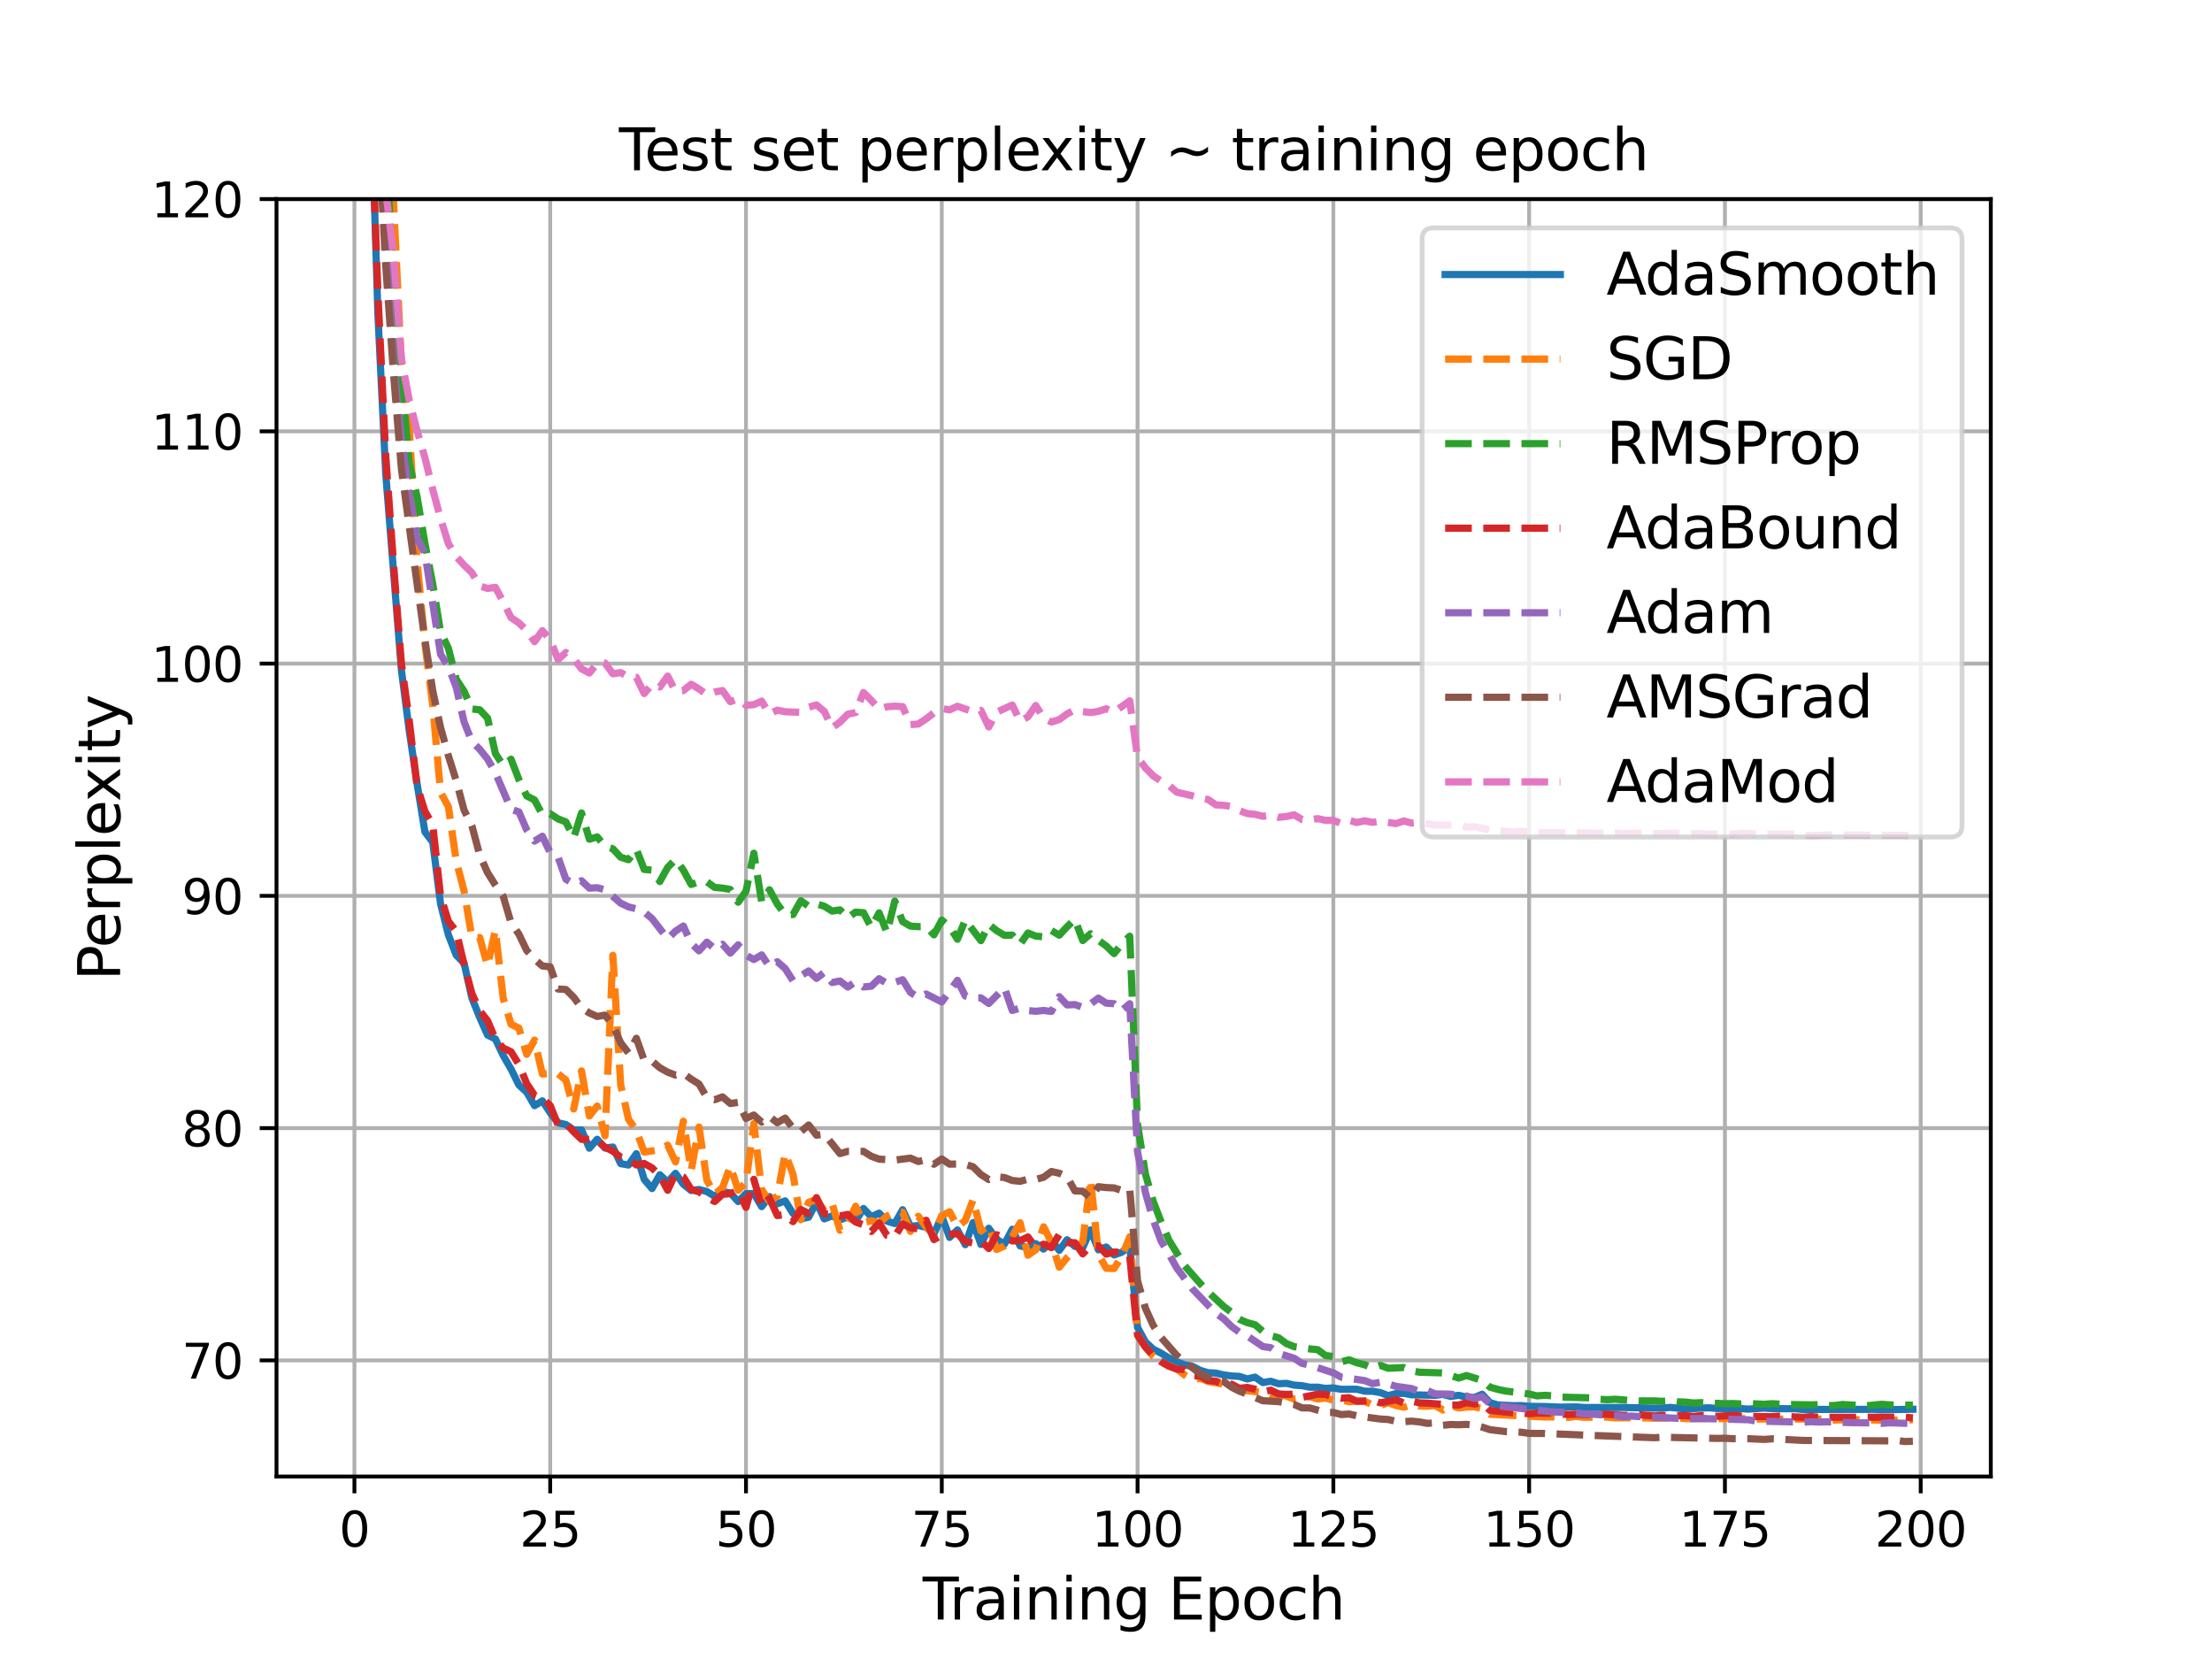 <?xml version="1.0" encoding="utf-8" standalone="no"?>
<!DOCTYPE svg PUBLIC "-//W3C//DTD SVG 1.1//EN"
  "http://www.w3.org/Graphics/SVG/1.1/DTD/svg11.dtd">
<svg xmlns:xlink="http://www.w3.org/1999/xlink" width="460.8pt" height="345.6pt" viewBox="0 0 460.8 345.6" xmlns="http://www.w3.org/2000/svg" version="1.1">
 <defs>
  <style type="text/css">*{stroke-linejoin: round; stroke-linecap: butt}</style>
 </defs>
 <g id="figure_1">
  <g id="patch_1">
   <path d="M 0 345.6 
L 460.8 345.6 
L 460.8 0 
L 0 0 
z
" style="fill: #ffffff"/>
  </g>
  <g id="axes_1">
   <g id="patch_2">
    <path d="M 57.6 307.584 
L 414.72 307.584 
L 414.72 41.472 
L 57.6 41.472 
z
" style="fill: #ffffff"/>
   </g>
   <g id="matplotlib.axis_1">
    <g id="xtick_1">
     <g id="line2d_1">
      <path d="M 73.833 307.584 
L 73.833 41.472 
" clip-path="url(#p1b10d4dafa)" style="fill: none; stroke: #b0b0b0; stroke-width: 0.8; stroke-linecap: square"/>
     </g>
     <g id="line2d_2">
      <defs>
       <path id="mf69c489e44" d="M 0 0 
L 0 3.5 
" style="stroke: #000000; stroke-width: 0.8"/>
      </defs>
      <g>
       <use xlink:href="#mf69c489e44" x="73.833" y="307.584" style="stroke: #000000; stroke-width: 0.8"/>
      </g>
     </g>
     <g id="text_1">
      <!-- 0 -->
      <g transform="translate(70.651 322.182)scale(0.1 -0.1)">
       <defs>
        <path id="DejaVuSans-30" d="M 2034 4250 
Q 1547 4250 1301 3770 
Q 1056 3291 1056 2328 
Q 1056 1369 1301 889 
Q 1547 409 2034 409 
Q 2525 409 2770 889 
Q 3016 1369 3016 2328 
Q 3016 3291 2770 3770 
Q 2525 4250 2034 4250 
z
M 2034 4750 
Q 2819 4750 3233 4129 
Q 3647 3509 3647 2328 
Q 3647 1150 3233 529 
Q 2819 -91 2034 -91 
Q 1250 -91 836 529 
Q 422 1150 422 2328 
Q 422 3509 836 4129 
Q 1250 4750 2034 4750 
z
" transform="scale(0.016)"/>
       </defs>
       <use xlink:href="#DejaVuSans-30"/>
      </g>
     </g>
    </g>
    <g id="xtick_2">
     <g id="line2d_3">
      <path d="M 114.618 307.584 
L 114.618 41.472 
" clip-path="url(#p1b10d4dafa)" style="fill: none; stroke: #b0b0b0; stroke-width: 0.8; stroke-linecap: square"/>
     </g>
     <g id="line2d_4">
      <g>
       <use xlink:href="#mf69c489e44" x="114.618" y="307.584" style="stroke: #000000; stroke-width: 0.8"/>
      </g>
     </g>
     <g id="text_2">
      <!-- 25 -->
      <g transform="translate(108.256 322.182)scale(0.1 -0.1)">
       <defs>
        <path id="DejaVuSans-32" d="M 1228 531 
L 3431 531 
L 3431 0 
L 469 0 
L 469 531 
Q 828 903 1448 1529 
Q 2069 2156 2228 2338 
Q 2531 2678 2651 2914 
Q 2772 3150 2772 3378 
Q 2772 3750 2511 3984 
Q 2250 4219 1831 4219 
Q 1534 4219 1204 4116 
Q 875 4013 500 3803 
L 500 4441 
Q 881 4594 1212 4672 
Q 1544 4750 1819 4750 
Q 2544 4750 2975 4387 
Q 3406 4025 3406 3419 
Q 3406 3131 3298 2873 
Q 3191 2616 2906 2266 
Q 2828 2175 2409 1742 
Q 1991 1309 1228 531 
z
" transform="scale(0.016)"/>
        <path id="DejaVuSans-35" d="M 691 4666 
L 3169 4666 
L 3169 4134 
L 1269 4134 
L 1269 2991 
Q 1406 3038 1543 3061 
Q 1681 3084 1819 3084 
Q 2600 3084 3056 2656 
Q 3513 2228 3513 1497 
Q 3513 744 3044 326 
Q 2575 -91 1722 -91 
Q 1428 -91 1123 -41 
Q 819 9 494 109 
L 494 744 
Q 775 591 1075 516 
Q 1375 441 1709 441 
Q 2250 441 2565 725 
Q 2881 1009 2881 1497 
Q 2881 1984 2565 2268 
Q 2250 2553 1709 2553 
Q 1456 2553 1204 2497 
Q 953 2441 691 2322 
L 691 4666 
z
" transform="scale(0.016)"/>
       </defs>
       <use xlink:href="#DejaVuSans-32"/>
       <use xlink:href="#DejaVuSans-35" x="63.623"/>
      </g>
     </g>
    </g>
    <g id="xtick_3">
     <g id="line2d_5">
      <path d="M 155.404 307.584 
L 155.404 41.472 
" clip-path="url(#p1b10d4dafa)" style="fill: none; stroke: #b0b0b0; stroke-width: 0.8; stroke-linecap: square"/>
     </g>
     <g id="line2d_6">
      <g>
       <use xlink:href="#mf69c489e44" x="155.404" y="307.584" style="stroke: #000000; stroke-width: 0.8"/>
      </g>
     </g>
     <g id="text_3">
      <!-- 50 -->
      <g transform="translate(149.042 322.182)scale(0.1 -0.1)">
       <use xlink:href="#DejaVuSans-35"/>
       <use xlink:href="#DejaVuSans-30" x="63.623"/>
      </g>
     </g>
    </g>
    <g id="xtick_4">
     <g id="line2d_7">
      <path d="M 196.19 307.584 
L 196.19 41.472 
" clip-path="url(#p1b10d4dafa)" style="fill: none; stroke: #b0b0b0; stroke-width: 0.8; stroke-linecap: square"/>
     </g>
     <g id="line2d_8">
      <g>
       <use xlink:href="#mf69c489e44" x="196.19" y="307.584" style="stroke: #000000; stroke-width: 0.8"/>
      </g>
     </g>
     <g id="text_4">
      <!-- 75 -->
      <g transform="translate(189.827 322.182)scale(0.1 -0.1)">
       <defs>
        <path id="DejaVuSans-37" d="M 525 4666 
L 3525 4666 
L 3525 4397 
L 1831 0 
L 1172 0 
L 2766 4134 
L 525 4134 
L 525 4666 
z
" transform="scale(0.016)"/>
       </defs>
       <use xlink:href="#DejaVuSans-37"/>
       <use xlink:href="#DejaVuSans-35" x="63.623"/>
      </g>
     </g>
    </g>
    <g id="xtick_5">
     <g id="line2d_9">
      <path d="M 236.976 307.584 
L 236.976 41.472 
" clip-path="url(#p1b10d4dafa)" style="fill: none; stroke: #b0b0b0; stroke-width: 0.8; stroke-linecap: square"/>
     </g>
     <g id="line2d_10">
      <g>
       <use xlink:href="#mf69c489e44" x="236.976" y="307.584" style="stroke: #000000; stroke-width: 0.8"/>
      </g>
     </g>
     <g id="text_5">
      <!-- 100 -->
      <g transform="translate(227.432 322.182)scale(0.1 -0.1)">
       <defs>
        <path id="DejaVuSans-31" d="M 794 531 
L 1825 531 
L 1825 4091 
L 703 3866 
L 703 4441 
L 1819 4666 
L 2450 4666 
L 2450 531 
L 3481 531 
L 3481 0 
L 794 0 
L 794 531 
z
" transform="scale(0.016)"/>
       </defs>
       <use xlink:href="#DejaVuSans-31"/>
       <use xlink:href="#DejaVuSans-30" x="63.623"/>
       <use xlink:href="#DejaVuSans-30" x="127.246"/>
      </g>
     </g>
    </g>
    <g id="xtick_6">
     <g id="line2d_11">
      <path d="M 277.761 307.584 
L 277.761 41.472 
" clip-path="url(#p1b10d4dafa)" style="fill: none; stroke: #b0b0b0; stroke-width: 0.8; stroke-linecap: square"/>
     </g>
     <g id="line2d_12">
      <g>
       <use xlink:href="#mf69c489e44" x="277.761" y="307.584" style="stroke: #000000; stroke-width: 0.8"/>
      </g>
     </g>
     <g id="text_6">
      <!-- 125 -->
      <g transform="translate(268.218 322.182)scale(0.1 -0.1)">
       <use xlink:href="#DejaVuSans-31"/>
       <use xlink:href="#DejaVuSans-32" x="63.623"/>
       <use xlink:href="#DejaVuSans-35" x="127.246"/>
      </g>
     </g>
    </g>
    <g id="xtick_7">
     <g id="line2d_13">
      <path d="M 318.547 307.584 
L 318.547 41.472 
" clip-path="url(#p1b10d4dafa)" style="fill: none; stroke: #b0b0b0; stroke-width: 0.8; stroke-linecap: square"/>
     </g>
     <g id="line2d_14">
      <g>
       <use xlink:href="#mf69c489e44" x="318.547" y="307.584" style="stroke: #000000; stroke-width: 0.8"/>
      </g>
     </g>
     <g id="text_7">
      <!-- 150 -->
      <g transform="translate(309.003 322.182)scale(0.1 -0.1)">
       <use xlink:href="#DejaVuSans-31"/>
       <use xlink:href="#DejaVuSans-35" x="63.623"/>
       <use xlink:href="#DejaVuSans-30" x="127.246"/>
      </g>
     </g>
    </g>
    <g id="xtick_8">
     <g id="line2d_15">
      <path d="M 359.333 307.584 
L 359.333 41.472 
" clip-path="url(#p1b10d4dafa)" style="fill: none; stroke: #b0b0b0; stroke-width: 0.8; stroke-linecap: square"/>
     </g>
     <g id="line2d_16">
      <g>
       <use xlink:href="#mf69c489e44" x="359.333" y="307.584" style="stroke: #000000; stroke-width: 0.8"/>
      </g>
     </g>
     <g id="text_8">
      <!-- 175 -->
      <g transform="translate(349.789 322.182)scale(0.1 -0.1)">
       <use xlink:href="#DejaVuSans-31"/>
       <use xlink:href="#DejaVuSans-37" x="63.623"/>
       <use xlink:href="#DejaVuSans-35" x="127.246"/>
      </g>
     </g>
    </g>
    <g id="xtick_9">
     <g id="line2d_17">
      <path d="M 400.119 307.584 
L 400.119 41.472 
" clip-path="url(#p1b10d4dafa)" style="fill: none; stroke: #b0b0b0; stroke-width: 0.8; stroke-linecap: square"/>
     </g>
     <g id="line2d_18">
      <g>
       <use xlink:href="#mf69c489e44" x="400.119" y="307.584" style="stroke: #000000; stroke-width: 0.8"/>
      </g>
     </g>
     <g id="text_9">
      <!-- 200 -->
      <g transform="translate(390.575 322.182)scale(0.1 -0.1)">
       <use xlink:href="#DejaVuSans-32"/>
       <use xlink:href="#DejaVuSans-30" x="63.623"/>
       <use xlink:href="#DejaVuSans-30" x="127.246"/>
      </g>
     </g>
    </g>
    <g id="text_10">
     <!-- Training Epoch -->
     <g transform="translate(192.209 337.38)scale(0.12 -0.12)">
      <defs>
       <path id="DejaVuSans-54" d="M -19 4666 
L 3928 4666 
L 3928 4134 
L 2272 4134 
L 2272 0 
L 1638 0 
L 1638 4134 
L -19 4134 
L -19 4666 
z
" transform="scale(0.016)"/>
       <path id="DejaVuSans-72" d="M 2631 2963 
Q 2534 3019 2420 3045 
Q 2306 3072 2169 3072 
Q 1681 3072 1420 2755 
Q 1159 2438 1159 1844 
L 1159 0 
L 581 0 
L 581 3500 
L 1159 3500 
L 1159 2956 
Q 1341 3275 1631 3429 
Q 1922 3584 2338 3584 
Q 2397 3584 2469 3576 
Q 2541 3569 2628 3553 
L 2631 2963 
z
" transform="scale(0.016)"/>
       <path id="DejaVuSans-61" d="M 2194 1759 
Q 1497 1759 1228 1600 
Q 959 1441 959 1056 
Q 959 750 1161 570 
Q 1363 391 1709 391 
Q 2188 391 2477 730 
Q 2766 1069 2766 1631 
L 2766 1759 
L 2194 1759 
z
M 3341 1997 
L 3341 0 
L 2766 0 
L 2766 531 
Q 2569 213 2275 61 
Q 1981 -91 1556 -91 
Q 1019 -91 701 211 
Q 384 513 384 1019 
Q 384 1609 779 1909 
Q 1175 2209 1959 2209 
L 2766 2209 
L 2766 2266 
Q 2766 2663 2505 2880 
Q 2244 3097 1772 3097 
Q 1472 3097 1187 3025 
Q 903 2953 641 2809 
L 641 3341 
Q 956 3463 1253 3523 
Q 1550 3584 1831 3584 
Q 2591 3584 2966 3190 
Q 3341 2797 3341 1997 
z
" transform="scale(0.016)"/>
       <path id="DejaVuSans-69" d="M 603 3500 
L 1178 3500 
L 1178 0 
L 603 0 
L 603 3500 
z
M 603 4863 
L 1178 4863 
L 1178 4134 
L 603 4134 
L 603 4863 
z
" transform="scale(0.016)"/>
       <path id="DejaVuSans-6e" d="M 3513 2113 
L 3513 0 
L 2938 0 
L 2938 2094 
Q 2938 2591 2744 2837 
Q 2550 3084 2163 3084 
Q 1697 3084 1428 2787 
Q 1159 2491 1159 1978 
L 1159 0 
L 581 0 
L 581 3500 
L 1159 3500 
L 1159 2956 
Q 1366 3272 1645 3428 
Q 1925 3584 2291 3584 
Q 2894 3584 3203 3211 
Q 3513 2838 3513 2113 
z
" transform="scale(0.016)"/>
       <path id="DejaVuSans-67" d="M 2906 1791 
Q 2906 2416 2648 2759 
Q 2391 3103 1925 3103 
Q 1463 3103 1205 2759 
Q 947 2416 947 1791 
Q 947 1169 1205 825 
Q 1463 481 1925 481 
Q 2391 481 2648 825 
Q 2906 1169 2906 1791 
z
M 3481 434 
Q 3481 -459 3084 -895 
Q 2688 -1331 1869 -1331 
Q 1566 -1331 1297 -1286 
Q 1028 -1241 775 -1147 
L 775 -588 
Q 1028 -725 1275 -790 
Q 1522 -856 1778 -856 
Q 2344 -856 2625 -561 
Q 2906 -266 2906 331 
L 2906 616 
Q 2728 306 2450 153 
Q 2172 0 1784 0 
Q 1141 0 747 490 
Q 353 981 353 1791 
Q 353 2603 747 3093 
Q 1141 3584 1784 3584 
Q 2172 3584 2450 3431 
Q 2728 3278 2906 2969 
L 2906 3500 
L 3481 3500 
L 3481 434 
z
" transform="scale(0.016)"/>
       <path id="DejaVuSans-20" transform="scale(0.016)"/>
       <path id="DejaVuSans-45" d="M 628 4666 
L 3578 4666 
L 3578 4134 
L 1259 4134 
L 1259 2753 
L 3481 2753 
L 3481 2222 
L 1259 2222 
L 1259 531 
L 3634 531 
L 3634 0 
L 628 0 
L 628 4666 
z
" transform="scale(0.016)"/>
       <path id="DejaVuSans-70" d="M 1159 525 
L 1159 -1331 
L 581 -1331 
L 581 3500 
L 1159 3500 
L 1159 2969 
Q 1341 3281 1617 3432 
Q 1894 3584 2278 3584 
Q 2916 3584 3314 3078 
Q 3713 2572 3713 1747 
Q 3713 922 3314 415 
Q 2916 -91 2278 -91 
Q 1894 -91 1617 61 
Q 1341 213 1159 525 
z
M 3116 1747 
Q 3116 2381 2855 2742 
Q 2594 3103 2138 3103 
Q 1681 3103 1420 2742 
Q 1159 2381 1159 1747 
Q 1159 1113 1420 752 
Q 1681 391 2138 391 
Q 2594 391 2855 752 
Q 3116 1113 3116 1747 
z
" transform="scale(0.016)"/>
       <path id="DejaVuSans-6f" d="M 1959 3097 
Q 1497 3097 1228 2736 
Q 959 2375 959 1747 
Q 959 1119 1226 758 
Q 1494 397 1959 397 
Q 2419 397 2687 759 
Q 2956 1122 2956 1747 
Q 2956 2369 2687 2733 
Q 2419 3097 1959 3097 
z
M 1959 3584 
Q 2709 3584 3137 3096 
Q 3566 2609 3566 1747 
Q 3566 888 3137 398 
Q 2709 -91 1959 -91 
Q 1206 -91 779 398 
Q 353 888 353 1747 
Q 353 2609 779 3096 
Q 1206 3584 1959 3584 
z
" transform="scale(0.016)"/>
       <path id="DejaVuSans-63" d="M 3122 3366 
L 3122 2828 
Q 2878 2963 2633 3030 
Q 2388 3097 2138 3097 
Q 1578 3097 1268 2742 
Q 959 2388 959 1747 
Q 959 1106 1268 751 
Q 1578 397 2138 397 
Q 2388 397 2633 464 
Q 2878 531 3122 666 
L 3122 134 
Q 2881 22 2623 -34 
Q 2366 -91 2075 -91 
Q 1284 -91 818 406 
Q 353 903 353 1747 
Q 353 2603 823 3093 
Q 1294 3584 2113 3584 
Q 2378 3584 2631 3529 
Q 2884 3475 3122 3366 
z
" transform="scale(0.016)"/>
       <path id="DejaVuSans-68" d="M 3513 2113 
L 3513 0 
L 2938 0 
L 2938 2094 
Q 2938 2591 2744 2837 
Q 2550 3084 2163 3084 
Q 1697 3084 1428 2787 
Q 1159 2491 1159 1978 
L 1159 0 
L 581 0 
L 581 4863 
L 1159 4863 
L 1159 2956 
Q 1366 3272 1645 3428 
Q 1925 3584 2291 3584 
Q 2894 3584 3203 3211 
Q 3513 2838 3513 2113 
z
" transform="scale(0.016)"/>
      </defs>
      <use xlink:href="#DejaVuSans-54"/>
      <use xlink:href="#DejaVuSans-72" x="46.334"/>
      <use xlink:href="#DejaVuSans-61" x="87.447"/>
      <use xlink:href="#DejaVuSans-69" x="148.727"/>
      <use xlink:href="#DejaVuSans-6e" x="176.51"/>
      <use xlink:href="#DejaVuSans-69" x="239.889"/>
      <use xlink:href="#DejaVuSans-6e" x="267.672"/>
      <use xlink:href="#DejaVuSans-67" x="331.051"/>
      <use xlink:href="#DejaVuSans-20" x="394.527"/>
      <use xlink:href="#DejaVuSans-45" x="426.314"/>
      <use xlink:href="#DejaVuSans-70" x="489.498"/>
      <use xlink:href="#DejaVuSans-6f" x="552.975"/>
      <use xlink:href="#DejaVuSans-63" x="614.156"/>
      <use xlink:href="#DejaVuSans-68" x="669.137"/>
     </g>
    </g>
   </g>
   <g id="matplotlib.axis_2">
    <g id="ytick_1">
     <g id="line2d_19">
      <path d="M 57.6 283.392 
L 414.72 283.392 
" clip-path="url(#p1b10d4dafa)" style="fill: none; stroke: #b0b0b0; stroke-width: 0.8; stroke-linecap: square"/>
     </g>
     <g id="line2d_20">
      <defs>
       <path id="m02babec7c8" d="M 0 0 
L -3.5 0 
" style="stroke: #000000; stroke-width: 0.8"/>
      </defs>
      <g>
       <use xlink:href="#m02babec7c8" x="57.6" y="283.392" style="stroke: #000000; stroke-width: 0.8"/>
      </g>
     </g>
     <g id="text_11">
      <!-- 70 -->
      <g transform="translate(37.875 287.191)scale(0.1 -0.1)">
       <use xlink:href="#DejaVuSans-37"/>
       <use xlink:href="#DejaVuSans-30" x="63.623"/>
      </g>
     </g>
    </g>
    <g id="ytick_2">
     <g id="line2d_21">
      <path d="M 57.6 235.008 
L 414.72 235.008 
" clip-path="url(#p1b10d4dafa)" style="fill: none; stroke: #b0b0b0; stroke-width: 0.8; stroke-linecap: square"/>
     </g>
     <g id="line2d_22">
      <g>
       <use xlink:href="#m02babec7c8" x="57.6" y="235.008" style="stroke: #000000; stroke-width: 0.8"/>
      </g>
     </g>
     <g id="text_12">
      <!-- 80 -->
      <g transform="translate(37.875 238.807)scale(0.1 -0.1)">
       <defs>
        <path id="DejaVuSans-38" d="M 2034 2216 
Q 1584 2216 1326 1975 
Q 1069 1734 1069 1313 
Q 1069 891 1326 650 
Q 1584 409 2034 409 
Q 2484 409 2743 651 
Q 3003 894 3003 1313 
Q 3003 1734 2745 1975 
Q 2488 2216 2034 2216 
z
M 1403 2484 
Q 997 2584 770 2862 
Q 544 3141 544 3541 
Q 544 4100 942 4425 
Q 1341 4750 2034 4750 
Q 2731 4750 3128 4425 
Q 3525 4100 3525 3541 
Q 3525 3141 3298 2862 
Q 3072 2584 2669 2484 
Q 3125 2378 3379 2068 
Q 3634 1759 3634 1313 
Q 3634 634 3220 271 
Q 2806 -91 2034 -91 
Q 1263 -91 848 271 
Q 434 634 434 1313 
Q 434 1759 690 2068 
Q 947 2378 1403 2484 
z
M 1172 3481 
Q 1172 3119 1398 2916 
Q 1625 2713 2034 2713 
Q 2441 2713 2670 2916 
Q 2900 3119 2900 3481 
Q 2900 3844 2670 4047 
Q 2441 4250 2034 4250 
Q 1625 4250 1398 4047 
Q 1172 3844 1172 3481 
z
" transform="scale(0.016)"/>
       </defs>
       <use xlink:href="#DejaVuSans-38"/>
       <use xlink:href="#DejaVuSans-30" x="63.623"/>
      </g>
     </g>
    </g>
    <g id="ytick_3">
     <g id="line2d_23">
      <path d="M 57.6 186.624 
L 414.72 186.624 
" clip-path="url(#p1b10d4dafa)" style="fill: none; stroke: #b0b0b0; stroke-width: 0.8; stroke-linecap: square"/>
     </g>
     <g id="line2d_24">
      <g>
       <use xlink:href="#m02babec7c8" x="57.6" y="186.624" style="stroke: #000000; stroke-width: 0.8"/>
      </g>
     </g>
     <g id="text_13">
      <!-- 90 -->
      <g transform="translate(37.875 190.423)scale(0.1 -0.1)">
       <defs>
        <path id="DejaVuSans-39" d="M 703 97 
L 703 672 
Q 941 559 1184 500 
Q 1428 441 1663 441 
Q 2288 441 2617 861 
Q 2947 1281 2994 2138 
Q 2813 1869 2534 1725 
Q 2256 1581 1919 1581 
Q 1219 1581 811 2004 
Q 403 2428 403 3163 
Q 403 3881 828 4315 
Q 1253 4750 1959 4750 
Q 2769 4750 3195 4129 
Q 3622 3509 3622 2328 
Q 3622 1225 3098 567 
Q 2575 -91 1691 -91 
Q 1453 -91 1209 -44 
Q 966 3 703 97 
z
M 1959 2075 
Q 2384 2075 2632 2365 
Q 2881 2656 2881 3163 
Q 2881 3666 2632 3958 
Q 2384 4250 1959 4250 
Q 1534 4250 1286 3958 
Q 1038 3666 1038 3163 
Q 1038 2656 1286 2365 
Q 1534 2075 1959 2075 
z
" transform="scale(0.016)"/>
       </defs>
       <use xlink:href="#DejaVuSans-39"/>
       <use xlink:href="#DejaVuSans-30" x="63.623"/>
      </g>
     </g>
    </g>
    <g id="ytick_4">
     <g id="line2d_25">
      <path d="M 57.6 138.24 
L 414.72 138.24 
" clip-path="url(#p1b10d4dafa)" style="fill: none; stroke: #b0b0b0; stroke-width: 0.8; stroke-linecap: square"/>
     </g>
     <g id="line2d_26">
      <g>
       <use xlink:href="#m02babec7c8" x="57.6" y="138.24" style="stroke: #000000; stroke-width: 0.8"/>
      </g>
     </g>
     <g id="text_14">
      <!-- 100 -->
      <g transform="translate(31.512 142.039)scale(0.1 -0.1)">
       <use xlink:href="#DejaVuSans-31"/>
       <use xlink:href="#DejaVuSans-30" x="63.623"/>
       <use xlink:href="#DejaVuSans-30" x="127.246"/>
      </g>
     </g>
    </g>
    <g id="ytick_5">
     <g id="line2d_27">
      <path d="M 57.6 89.856 
L 414.72 89.856 
" clip-path="url(#p1b10d4dafa)" style="fill: none; stroke: #b0b0b0; stroke-width: 0.8; stroke-linecap: square"/>
     </g>
     <g id="line2d_28">
      <g>
       <use xlink:href="#m02babec7c8" x="57.6" y="89.856" style="stroke: #000000; stroke-width: 0.8"/>
      </g>
     </g>
     <g id="text_15">
      <!-- 110 -->
      <g transform="translate(31.512 93.655)scale(0.1 -0.1)">
       <use xlink:href="#DejaVuSans-31"/>
       <use xlink:href="#DejaVuSans-31" x="63.623"/>
       <use xlink:href="#DejaVuSans-30" x="127.246"/>
      </g>
     </g>
    </g>
    <g id="ytick_6">
     <g id="line2d_29">
      <path d="M 57.6 41.472 
L 414.72 41.472 
" clip-path="url(#p1b10d4dafa)" style="fill: none; stroke: #b0b0b0; stroke-width: 0.8; stroke-linecap: square"/>
     </g>
     <g id="line2d_30">
      <g>
       <use xlink:href="#m02babec7c8" x="57.6" y="41.472" style="stroke: #000000; stroke-width: 0.8"/>
      </g>
     </g>
     <g id="text_16">
      <!-- 120 -->
      <g transform="translate(31.512 45.271)scale(0.1 -0.1)">
       <use xlink:href="#DejaVuSans-31"/>
       <use xlink:href="#DejaVuSans-32" x="63.623"/>
       <use xlink:href="#DejaVuSans-30" x="127.246"/>
      </g>
     </g>
    </g>
    <g id="text_17">
     <!-- Perplexity -->
     <g transform="translate(25.017 204.271)rotate(-90)scale(0.12 -0.12)">
      <defs>
       <path id="DejaVuSans-50" d="M 1259 4147 
L 1259 2394 
L 2053 2394 
Q 2494 2394 2734 2622 
Q 2975 2850 2975 3272 
Q 2975 3691 2734 3919 
Q 2494 4147 2053 4147 
L 1259 4147 
z
M 628 4666 
L 2053 4666 
Q 2838 4666 3239 4311 
Q 3641 3956 3641 3272 
Q 3641 2581 3239 2228 
Q 2838 1875 2053 1875 
L 1259 1875 
L 1259 0 
L 628 0 
L 628 4666 
z
" transform="scale(0.016)"/>
       <path id="DejaVuSans-65" d="M 3597 1894 
L 3597 1613 
L 953 1613 
Q 991 1019 1311 708 
Q 1631 397 2203 397 
Q 2534 397 2845 478 
Q 3156 559 3463 722 
L 3463 178 
Q 3153 47 2828 -22 
Q 2503 -91 2169 -91 
Q 1331 -91 842 396 
Q 353 884 353 1716 
Q 353 2575 817 3079 
Q 1281 3584 2069 3584 
Q 2775 3584 3186 3129 
Q 3597 2675 3597 1894 
z
M 3022 2063 
Q 3016 2534 2758 2815 
Q 2500 3097 2075 3097 
Q 1594 3097 1305 2825 
Q 1016 2553 972 2059 
L 3022 2063 
z
" transform="scale(0.016)"/>
       <path id="DejaVuSans-6c" d="M 603 4863 
L 1178 4863 
L 1178 0 
L 603 0 
L 603 4863 
z
" transform="scale(0.016)"/>
       <path id="DejaVuSans-78" d="M 3513 3500 
L 2247 1797 
L 3578 0 
L 2900 0 
L 1881 1375 
L 863 0 
L 184 0 
L 1544 1831 
L 300 3500 
L 978 3500 
L 1906 2253 
L 2834 3500 
L 3513 3500 
z
" transform="scale(0.016)"/>
       <path id="DejaVuSans-74" d="M 1172 4494 
L 1172 3500 
L 2356 3500 
L 2356 3053 
L 1172 3053 
L 1172 1153 
Q 1172 725 1289 603 
Q 1406 481 1766 481 
L 2356 481 
L 2356 0 
L 1766 0 
Q 1100 0 847 248 
Q 594 497 594 1153 
L 594 3053 
L 172 3053 
L 172 3500 
L 594 3500 
L 594 4494 
L 1172 4494 
z
" transform="scale(0.016)"/>
       <path id="DejaVuSans-79" d="M 2059 -325 
Q 1816 -950 1584 -1140 
Q 1353 -1331 966 -1331 
L 506 -1331 
L 506 -850 
L 844 -850 
Q 1081 -850 1212 -737 
Q 1344 -625 1503 -206 
L 1606 56 
L 191 3500 
L 800 3500 
L 1894 763 
L 2988 3500 
L 3597 3500 
L 2059 -325 
z
" transform="scale(0.016)"/>
      </defs>
      <use xlink:href="#DejaVuSans-50"/>
      <use xlink:href="#DejaVuSans-65" x="56.678"/>
      <use xlink:href="#DejaVuSans-72" x="118.201"/>
      <use xlink:href="#DejaVuSans-70" x="159.314"/>
      <use xlink:href="#DejaVuSans-6c" x="222.791"/>
      <use xlink:href="#DejaVuSans-65" x="250.574"/>
      <use xlink:href="#DejaVuSans-78" x="310.348"/>
      <use xlink:href="#DejaVuSans-69" x="369.527"/>
      <use xlink:href="#DejaVuSans-74" x="397.311"/>
      <use xlink:href="#DejaVuSans-79" x="436.52"/>
     </g>
    </g>
   </g>
   <g id="line2d_31">
    <path d="M 76.835 -1 
L 77.096 12.91 
L 78.727 65.523 
L 80.358 98.725 
L 83.621 139.583 
L 85.253 152.25 
L 86.884 163.237 
L 88.516 173.287 
L 90.147 175.456 
L 91.778 188.3 
L 93.41 194.761 
L 95.041 198.974 
L 96.673 200.644 
L 98.304 207.891 
L 99.936 211.965 
L 101.567 215.616 
L 103.198 216.437 
L 104.83 219.894 
L 106.461 222.702 
L 108.093 226.022 
L 109.724 227.524 
L 111.356 230.329 
L 112.987 229.33 
L 114.618 231.805 
L 116.25 233.899 
L 117.881 234.254 
L 119.513 235.4 
L 121.144 235.396 
L 122.776 239.193 
L 124.407 237.331 
L 126.038 239.159 
L 127.67 238.948 
L 129.301 242.41 
L 130.933 242.694 
L 132.564 240.336 
L 134.196 245.689 
L 135.827 247.596 
L 137.458 244.722 
L 139.09 246.254 
L 140.721 244.422 
L 142.353 246.699 
L 143.984 248.001 
L 145.616 247.785 
L 147.247 248.216 
L 148.879 249.212 
L 150.51 248.227 
L 152.141 248.52 
L 153.773 250.305 
L 155.404 248.667 
L 157.036 248.63 
L 158.667 251.359 
L 160.299 249.265 
L 161.93 250.771 
L 163.561 250.169 
L 165.193 252.781 
L 166.824 253.908 
L 168.456 253.562 
L 170.087 250.432 
L 171.719 253.913 
L 173.35 253.282 
L 174.981 254.102 
L 176.613 253.548 
L 178.244 254.387 
L 179.876 251.751 
L 181.507 253.471 
L 183.139 252.717 
L 184.77 254.385 
L 186.401 254.885 
L 188.033 252.008 
L 189.664 255.459 
L 191.296 255.305 
L 192.927 255.672 
L 194.559 257.02 
L 196.19 253.354 
L 197.821 257.775 
L 199.453 256.216 
L 201.084 259.291 
L 202.716 254.677 
L 204.347 259.245 
L 205.979 255.865 
L 207.61 258.173 
L 209.241 259.166 
L 210.873 256.078 
L 212.504 259.547 
L 214.136 259.871 
L 215.767 259.077 
L 217.399 260.205 
L 219.03 258.389 
L 220.661 260.477 
L 222.293 258.266 
L 223.924 259.647 
L 225.556 259.897 
L 227.187 256.211 
L 228.819 260.363 
L 230.45 259.775 
L 232.081 261.426 
L 233.713 260.84 
L 235.344 259.613 
L 236.976 276.539 
L 238.607 279.543 
L 240.239 281.064 
L 241.87 281.889 
L 243.501 282.89 
L 245.133 283.716 
L 246.764 284.316 
L 248.396 284.635 
L 250.027 285.469 
L 251.659 285.958 
L 253.29 286.043 
L 254.921 286.429 
L 256.553 286.639 
L 258.184 286.729 
L 259.816 287.258 
L 261.447 286.88 
L 263.079 288.008 
L 264.71 287.743 
L 266.341 288.258 
L 267.973 288.174 
L 269.604 288.544 
L 271.236 288.661 
L 272.867 288.982 
L 274.499 288.97 
L 276.13 289.234 
L 277.761 289.132 
L 279.393 289.424 
L 282.656 289.401 
L 284.287 289.811 
L 285.919 289.831 
L 287.55 290.098 
L 289.181 290.733 
L 290.813 290.303 
L 292.444 290.257 
L 294.076 290.564 
L 298.97 290.674 
L 300.601 290.477 
L 302.233 290.904 
L 303.864 290.663 
L 305.496 291.045 
L 307.127 291.128 
L 308.759 290.45 
L 310.39 292.19 
L 312.021 292.678 
L 315.284 292.826 
L 316.916 292.813 
L 318.547 292.964 
L 321.81 293 
L 325.073 293.131 
L 328.336 293.08 
L 329.967 293.206 
L 338.124 293.197 
L 344.65 293.343 
L 346.282 293.342 
L 347.913 293.181 
L 351.176 293.528 
L 354.439 293.326 
L 356.07 293.27 
L 357.702 293.414 
L 362.596 293.426 
L 364.227 293.544 
L 367.49 293.323 
L 369.122 293.45 
L 374.016 293.463 
L 375.647 293.62 
L 390.33 293.589 
L 391.962 293.678 
L 398.487 293.579 
L 398.487 293.579 
" clip-path="url(#p1b10d4dafa)" style="fill: none; stroke: #1f77b4; stroke-width: 1.5; stroke-linecap: square"/>
   </g>
   <g id="line2d_32">
    <path d="M 80.778 -1 
L 81.99 42.108 
L 83.621 75.993 
L 85.253 89.071 
L 86.884 116.859 
L 88.516 134.071 
L 90.147 146.927 
L 91.778 165.067 
L 93.41 168.055 
L 95.041 179.356 
L 96.673 185.585 
L 98.304 195.27 
L 99.936 195.31 
L 101.567 201.162 
L 103.198 193.713 
L 104.83 207.98 
L 106.461 213.366 
L 108.093 214.164 
L 109.724 219.628 
L 111.356 216.676 
L 112.987 223.746 
L 114.618 223.601 
L 116.25 223.686 
L 117.881 225.006 
L 119.513 231.017 
L 121.144 223.087 
L 122.776 232.476 
L 124.407 230.402 
L 126.038 236.614 
L 127.67 199.008 
L 129.301 225.99 
L 130.933 233.174 
L 132.564 235.505 
L 134.196 239.997 
L 137.458 239.524 
L 139.09 238.558 
L 140.721 242.04 
L 142.353 233.562 
L 143.984 243.88 
L 145.616 234.784 
L 147.247 245.845 
L 148.879 248.757 
L 150.51 247.413 
L 152.141 242.921 
L 153.773 247.95 
L 155.404 246.296 
L 157.036 234.08 
L 158.667 247.827 
L 160.299 250.269 
L 161.93 249.185 
L 163.561 240.29 
L 165.193 244.605 
L 166.824 254.095 
L 168.456 250.445 
L 170.087 249.897 
L 171.719 252.2 
L 173.35 250.748 
L 174.981 256.283 
L 176.613 254.951 
L 178.244 251.278 
L 179.876 254.665 
L 181.507 254.307 
L 183.139 254.744 
L 184.77 253.337 
L 186.401 252.567 
L 188.033 252.541 
L 189.664 256.515 
L 191.296 253.377 
L 192.927 255.586 
L 194.559 257.224 
L 196.19 253.255 
L 197.821 252.44 
L 199.453 255.525 
L 201.084 254.25 
L 202.716 249.925 
L 204.347 256.426 
L 205.979 255.309 
L 207.61 260.294 
L 209.241 259.566 
L 210.873 257.579 
L 212.504 254.721 
L 214.136 261.488 
L 215.767 260.334 
L 217.399 255.575 
L 219.03 258.774 
L 220.661 263.978 
L 222.293 261.983 
L 225.556 258.698 
L 227.187 245.724 
L 228.819 261.314 
L 230.45 264.204 
L 232.081 264.259 
L 233.713 261.729 
L 235.344 257.655 
L 236.976 278.054 
L 238.607 280.61 
L 240.239 282.54 
L 241.87 283.744 
L 243.501 284.55 
L 245.133 285.149 
L 246.764 286.427 
L 248.396 287.475 
L 250.027 287.116 
L 251.659 287.775 
L 254.921 288.359 
L 256.553 288.914 
L 258.184 289.799 
L 259.816 289.701 
L 263.079 290.079 
L 264.71 290.626 
L 266.341 290.527 
L 267.973 290.827 
L 269.604 291.46 
L 271.236 291.267 
L 272.867 290.937 
L 274.499 291.438 
L 276.13 291.242 
L 277.761 291.678 
L 279.393 291.617 
L 281.024 291.995 
L 282.656 291.878 
L 284.287 291.913 
L 285.919 292.656 
L 287.55 292.779 
L 289.181 292.227 
L 290.813 292.772 
L 292.444 293.15 
L 294.076 292.604 
L 295.707 292.895 
L 297.339 292.937 
L 298.97 292.801 
L 300.601 293.738 
L 302.233 292.857 
L 303.864 293.305 
L 305.496 293.11 
L 307.127 293.073 
L 308.759 293.41 
L 310.39 294.622 
L 321.81 295.186 
L 323.441 295.171 
L 325.073 295.299 
L 326.704 295.275 
L 328.336 295.075 
L 329.967 295.248 
L 334.862 295.219 
L 336.493 295.366 
L 339.756 295.342 
L 341.387 295.417 
L 343.019 295.368 
L 344.65 295.446 
L 349.544 295.401 
L 351.176 295.525 
L 357.702 295.52 
L 359.333 295.526 
L 360.964 295.379 
L 364.227 295.602 
L 380.542 295.62 
L 382.173 295.821 
L 385.436 295.729 
L 391.962 295.834 
L 393.593 295.724 
L 395.224 295.873 
L 396.856 295.867 
L 398.487 295.74 
L 398.487 295.74 
" clip-path="url(#p1b10d4dafa)" style="fill: none; stroke-dasharray: 5.55,2.4; stroke-dashoffset: 0; stroke: #ff7f0e; stroke-width: 1.5"/>
   </g>
   <g id="line2d_33">
    <path d="M 79.049 -1 
L 80.358 28.332 
L 81.99 60.924 
L 85.253 96.526 
L 86.884 103.445 
L 88.516 113.19 
L 90.147 121.636 
L 91.778 131.642 
L 93.41 135.031 
L 95.041 141.497 
L 96.673 144.005 
L 98.304 147.697 
L 99.936 147.86 
L 101.567 149.594 
L 103.198 156.959 
L 104.83 159.488 
L 106.461 158.16 
L 108.093 162.378 
L 109.724 165.803 
L 111.356 166.648 
L 112.987 169.713 
L 114.618 169.527 
L 116.25 170.587 
L 117.881 171.219 
L 119.513 174.501 
L 121.144 169.353 
L 122.776 174.823 
L 124.407 174.338 
L 126.038 176.289 
L 127.67 176.818 
L 129.301 178.575 
L 130.933 179.092 
L 132.564 176.897 
L 134.196 181.118 
L 135.827 181.26 
L 137.458 183.639 
L 139.09 180.702 
L 140.721 179.032 
L 142.353 181.267 
L 143.984 184.248 
L 145.616 183.694 
L 147.247 183.686 
L 148.879 184.869 
L 150.51 185.003 
L 152.141 185.289 
L 153.773 187.946 
L 155.404 185.68 
L 157.036 177.738 
L 158.667 187.835 
L 160.299 185.35 
L 161.93 188.335 
L 163.561 190.526 
L 165.193 190.516 
L 166.824 187.636 
L 168.456 188.785 
L 170.087 188.294 
L 171.719 188.786 
L 173.35 189.798 
L 174.981 189.54 
L 176.613 191.171 
L 178.244 190.012 
L 179.876 190.125 
L 181.507 193.173 
L 183.139 190.172 
L 184.77 194.257 
L 186.401 187.71 
L 188.033 191.984 
L 189.664 192.929 
L 191.296 193.032 
L 192.927 193.005 
L 194.559 194.75 
L 196.19 191.682 
L 197.821 193.038 
L 199.453 195.667 
L 201.084 191.654 
L 204.347 195.954 
L 205.979 192.569 
L 207.61 193.862 
L 209.241 194.844 
L 210.873 194.798 
L 212.504 196.693 
L 214.136 194.361 
L 215.767 195.011 
L 217.399 195.151 
L 219.03 193.847 
L 220.661 194.814 
L 222.293 193.058 
L 223.924 191.497 
L 225.556 195.936 
L 227.187 194.516 
L 228.819 195.879 
L 230.45 197.07 
L 232.081 198.654 
L 233.713 196.625 
L 235.344 195.027 
L 236.976 234.236 
L 238.607 244.551 
L 240.239 250.283 
L 241.87 254.501 
L 243.501 258.335 
L 246.764 263.66 
L 250.027 267.377 
L 251.659 269.11 
L 254.921 272.161 
L 256.553 273.386 
L 258.184 274.836 
L 259.816 275.533 
L 261.447 275.965 
L 263.079 277.345 
L 264.71 278.258 
L 266.341 278.679 
L 267.973 279.886 
L 269.604 280.54 
L 272.867 281 
L 274.499 281.162 
L 276.13 282.377 
L 277.761 282.581 
L 279.393 283.698 
L 281.024 283.269 
L 282.656 283.894 
L 284.287 284.309 
L 285.919 284.99 
L 287.55 284.433 
L 289.181 285.034 
L 292.444 284.881 
L 294.076 285.58 
L 295.707 285.856 
L 300.601 286.009 
L 303.864 287.078 
L 305.496 286.548 
L 308.759 287.565 
L 310.39 288.971 
L 312.021 289.437 
L 313.653 289.781 
L 318.547 290.389 
L 320.179 290.784 
L 321.81 290.664 
L 323.441 290.771 
L 325.073 291.04 
L 331.599 291.204 
L 333.23 291.493 
L 334.862 291.579 
L 336.493 291.486 
L 339.756 291.745 
L 341.387 291.826 
L 344.65 291.826 
L 346.282 291.916 
L 347.913 291.802 
L 349.544 292.023 
L 351.176 292.088 
L 352.807 292.269 
L 354.439 292.197 
L 359.333 292.416 
L 360.964 292.383 
L 362.596 292.463 
L 364.227 292.376 
L 367.49 292.541 
L 369.122 292.418 
L 372.384 292.58 
L 377.279 292.66 
L 378.91 292.598 
L 380.542 292.809 
L 382.173 292.79 
L 383.804 292.579 
L 388.699 292.862 
L 391.962 292.539 
L 393.593 292.664 
L 398.487 292.722 
L 398.487 292.722 
" clip-path="url(#p1b10d4dafa)" style="fill: none; stroke-dasharray: 5.55,2.4; stroke-dashoffset: 0; stroke: #2ca02c; stroke-width: 1.5"/>
   </g>
   <g id="line2d_34">
    <path d="M 76.716 -1 
L 77.096 16.448 
L 78.727 61.098 
L 80.358 94.967 
L 81.99 117.575 
L 83.621 138.184 
L 85.253 150.147 
L 86.884 163.747 
L 88.516 169.021 
L 90.147 171.82 
L 91.778 186.678 
L 93.41 191.907 
L 95.041 194.021 
L 96.673 200.878 
L 98.304 206.965 
L 99.936 210.563 
L 101.567 212.63 
L 103.198 216.484 
L 104.83 218.339 
L 106.461 219.096 
L 108.093 221.753 
L 109.724 225.731 
L 111.356 228.192 
L 112.987 228.745 
L 114.618 230.31 
L 116.25 234.343 
L 117.881 234.023 
L 119.513 235.783 
L 121.144 237.344 
L 122.776 237.348 
L 124.407 237.583 
L 126.038 238.998 
L 127.67 239.806 
L 129.301 241.059 
L 130.933 241.538 
L 132.564 242.681 
L 134.196 242.376 
L 135.827 243.288 
L 137.458 244.903 
L 139.09 247.959 
L 140.721 244.469 
L 142.353 245.177 
L 143.984 247.786 
L 145.616 248.284 
L 147.247 249.385 
L 148.879 250.295 
L 150.51 248.806 
L 152.141 248.644 
L 153.773 248.026 
L 155.404 251.515 
L 157.036 245.683 
L 158.667 251.359 
L 160.299 249.642 
L 161.93 253.222 
L 163.561 253.022 
L 165.193 254.49 
L 166.824 251.976 
L 168.456 252.766 
L 170.087 249.481 
L 171.719 252.855 
L 173.35 252.97 
L 174.981 253.306 
L 176.613 252.985 
L 178.244 254.572 
L 179.876 255.155 
L 181.507 256.536 
L 183.139 254.768 
L 184.77 257.35 
L 186.401 257.591 
L 188.033 254.943 
L 189.664 255.777 
L 191.296 255.973 
L 192.927 254.199 
L 194.559 258.223 
L 196.19 257.296 
L 199.453 256.986 
L 201.084 258.632 
L 202.716 258.935 
L 204.347 258.507 
L 205.979 260.087 
L 207.61 257.22 
L 209.241 257.746 
L 210.873 258.504 
L 212.504 258.461 
L 214.136 257.674 
L 215.767 259.899 
L 217.399 259.182 
L 219.03 259.916 
L 220.661 257.145 
L 222.293 258.861 
L 223.924 258.883 
L 225.556 261.206 
L 227.187 259.492 
L 228.819 259.54 
L 230.45 261.253 
L 232.081 260.812 
L 233.713 260.894 
L 235.344 261.768 
L 236.976 278.159 
L 238.607 280.605 
L 240.239 282.392 
L 241.87 283.673 
L 243.501 284.59 
L 245.133 285.212 
L 246.764 285.305 
L 248.396 286.56 
L 250.027 286.66 
L 251.659 287.575 
L 253.29 287.716 
L 254.921 288.399 
L 256.553 288.352 
L 258.184 289.218 
L 259.816 289.019 
L 261.447 289.391 
L 263.079 289.986 
L 264.71 289.591 
L 266.341 290.369 
L 267.973 290.497 
L 269.604 290.393 
L 271.236 291.12 
L 274.499 290.427 
L 276.13 290.473 
L 277.761 291.03 
L 279.393 291.277 
L 281.024 291.163 
L 282.656 291.909 
L 284.287 291.853 
L 285.919 291.658 
L 287.55 292.25 
L 290.813 291.595 
L 292.444 292.289 
L 294.076 291.872 
L 295.707 292.248 
L 297.339 292.294 
L 302.233 292.704 
L 303.864 292.705 
L 305.496 292.185 
L 307.127 292.482 
L 308.759 292.226 
L 310.39 293.814 
L 315.284 294.334 
L 316.916 294.348 
L 318.547 294.516 
L 320.179 294.382 
L 323.441 294.404 
L 326.704 294.683 
L 328.336 294.587 
L 331.599 294.748 
L 333.23 294.628 
L 334.862 294.62 
L 338.124 294.843 
L 339.756 294.831 
L 341.387 294.707 
L 344.65 294.977 
L 346.282 294.845 
L 349.544 294.935 
L 351.176 294.922 
L 352.807 295.056 
L 354.439 294.889 
L 357.702 295.041 
L 360.964 294.854 
L 364.227 295.072 
L 369.122 295.11 
L 370.753 295 
L 375.647 295.253 
L 377.279 295.099 
L 378.91 295.252 
L 396.856 295.227 
L 398.487 295.363 
L 398.487 295.363 
" clip-path="url(#p1b10d4dafa)" style="fill: none; stroke-dasharray: 5.55,2.4; stroke-dashoffset: 0; stroke: #d62728; stroke-width: 1.5"/>
   </g>
   <g id="line2d_35">
    <path d="M 78.033 -1 
L 78.727 17.223 
L 80.358 50.686 
L 81.99 75.957 
L 83.621 91.399 
L 85.253 102.947 
L 86.884 112.159 
L 88.516 115.227 
L 91.778 136.289 
L 93.41 138.889 
L 95.041 143.165 
L 96.673 150.376 
L 98.304 154.465 
L 99.936 156.093 
L 101.567 158.128 
L 103.198 160.969 
L 106.461 168.608 
L 108.093 169.128 
L 109.724 172.882 
L 111.356 175.216 
L 112.987 174.203 
L 114.618 177.63 
L 116.25 178.538 
L 117.881 183.156 
L 119.513 184.128 
L 121.144 183.472 
L 122.776 185.016 
L 124.407 184.93 
L 126.038 185.365 
L 129.301 188.15 
L 130.933 188.922 
L 132.564 189.322 
L 134.196 189.999 
L 135.827 191.353 
L 139.09 195.569 
L 140.721 193.968 
L 142.353 192.903 
L 143.984 196.519 
L 145.616 198.079 
L 147.247 196.267 
L 148.879 197.633 
L 150.51 196.709 
L 152.141 198.55 
L 153.773 196.82 
L 155.404 198.973 
L 157.036 199.889 
L 158.667 198.917 
L 160.299 201.384 
L 161.93 200.349 
L 163.561 201.754 
L 165.193 204.298 
L 168.456 202.268 
L 170.087 203.823 
L 171.719 202.566 
L 173.35 204.676 
L 174.981 204.357 
L 176.613 205.619 
L 178.244 204.499 
L 179.876 205.601 
L 181.507 205.447 
L 183.139 203.875 
L 184.77 204.856 
L 186.401 204.646 
L 188.033 204.099 
L 189.664 206.735 
L 191.296 207.775 
L 192.927 207.062 
L 196.19 208.723 
L 199.453 204.224 
L 201.084 207.477 
L 202.716 207.878 
L 204.347 207.87 
L 205.979 209.036 
L 209.241 205.752 
L 210.873 210.5 
L 212.504 209.994 
L 214.136 210.516 
L 215.767 210.663 
L 217.399 210.498 
L 219.03 210.702 
L 220.661 207.619 
L 222.293 209.344 
L 223.924 209.271 
L 225.556 209.846 
L 227.187 209.133 
L 228.819 207.924 
L 230.45 208.979 
L 232.081 209.083 
L 233.713 210.492 
L 235.344 209.084 
L 236.976 239.961 
L 238.607 248.432 
L 240.239 254.111 
L 241.87 258.542 
L 243.501 261.207 
L 245.133 264.131 
L 248.396 268.492 
L 253.29 273.595 
L 254.921 274.737 
L 256.553 276.329 
L 258.184 277.53 
L 259.816 278.297 
L 263.079 280.512 
L 264.71 280.743 
L 266.341 281.936 
L 269.604 282.956 
L 271.236 284.022 
L 272.867 284.386 
L 277.761 285.986 
L 279.393 286.891 
L 284.287 287.602 
L 285.919 288.242 
L 287.55 287.948 
L 289.181 288.312 
L 290.813 288.797 
L 294.076 289.263 
L 295.707 289.891 
L 297.339 289.678 
L 298.97 290.371 
L 302.233 290.428 
L 303.864 290.76 
L 305.496 290.807 
L 307.127 291.318 
L 308.759 290.965 
L 310.39 292.461 
L 313.653 293.06 
L 323.441 294.126 
L 326.704 294.237 
L 328.336 294.333 
L 329.967 294.552 
L 331.599 294.586 
L 334.862 294.828 
L 336.493 294.88 
L 338.124 295.129 
L 339.756 294.985 
L 343.019 295.204 
L 346.282 295.299 
L 351.176 295.552 
L 354.439 295.5 
L 364.227 295.763 
L 365.859 296.036 
L 375.647 296.261 
L 377.279 296.166 
L 378.91 296.24 
L 380.542 296.193 
L 385.436 296.356 
L 390.33 296.43 
L 391.962 296.515 
L 393.593 296.391 
L 396.856 296.498 
L 398.487 296.596 
L 398.487 296.596 
" clip-path="url(#p1b10d4dafa)" style="fill: none; stroke-dasharray: 5.55,2.4; stroke-dashoffset: 0; stroke: #9467bd; stroke-width: 1.5"/>
   </g>
   <g id="line2d_36">
    <path d="M 77.803 -1 
L 78.727 25.831 
L 80.358 55.378 
L 81.99 78.024 
L 83.621 97.698 
L 86.884 121.585 
L 88.516 133.273 
L 90.147 143.873 
L 91.778 151.563 
L 93.41 157.448 
L 95.041 162.633 
L 96.673 168.754 
L 98.304 172.024 
L 99.936 178.136 
L 101.567 181.789 
L 103.198 184.375 
L 104.83 186.725 
L 106.461 192.241 
L 108.093 194.603 
L 109.724 197.999 
L 111.356 199.806 
L 112.987 201.232 
L 114.618 201.405 
L 116.25 206.035 
L 117.881 206.126 
L 119.513 207.749 
L 121.144 209.985 
L 122.776 211.023 
L 124.407 211.752 
L 126.038 211.463 
L 127.67 213.573 
L 129.301 217.242 
L 130.933 219.352 
L 132.564 216.292 
L 134.196 220.89 
L 135.827 221.055 
L 137.458 222.439 
L 139.09 223.35 
L 140.721 223.966 
L 142.353 223.582 
L 143.984 224.803 
L 145.616 225.82 
L 147.247 228.633 
L 148.879 229.089 
L 150.51 228.501 
L 152.141 229.886 
L 153.773 229.643 
L 155.404 232.992 
L 157.036 232.282 
L 158.667 233.752 
L 160.299 232.604 
L 161.93 233.889 
L 163.561 232.919 
L 165.193 235.013 
L 166.824 235.733 
L 168.456 234.35 
L 170.087 236.48 
L 171.719 236.261 
L 174.981 240.311 
L 176.613 239.848 
L 179.876 239.847 
L 181.507 240.871 
L 183.139 241.467 
L 186.401 241.67 
L 189.664 241.257 
L 191.296 241.965 
L 192.927 241.581 
L 194.559 242.533 
L 196.19 241.432 
L 197.821 242.515 
L 199.453 242.474 
L 201.084 242.548 
L 202.716 243.062 
L 204.347 244.683 
L 205.979 245.716 
L 207.61 245.159 
L 209.241 245.301 
L 210.873 245.918 
L 212.504 246.091 
L 214.136 245.643 
L 215.767 245.695 
L 217.399 245.253 
L 219.03 244.047 
L 220.661 244.402 
L 222.293 245.139 
L 223.924 248.093 
L 225.556 248.148 
L 227.187 249.568 
L 228.819 247.206 
L 230.45 247.394 
L 232.081 247.462 
L 233.713 248.006 
L 235.344 247.697 
L 236.976 266.819 
L 238.607 272.517 
L 240.239 276.119 
L 241.87 278.613 
L 245.133 282.347 
L 246.764 283.706 
L 250.027 286.16 
L 253.29 287.66 
L 254.921 287.802 
L 256.553 288.969 
L 258.184 289.781 
L 263.079 291.798 
L 266.341 291.978 
L 269.604 292.581 
L 271.236 293.293 
L 272.867 293.3 
L 276.13 294.223 
L 277.761 294.241 
L 279.393 294.677 
L 281.024 294.565 
L 282.656 294.933 
L 285.919 295.391 
L 287.55 295.61 
L 289.181 295.707 
L 290.813 296.087 
L 292.444 296.153 
L 294.076 296.052 
L 295.707 296.209 
L 297.339 296.517 
L 298.97 296.413 
L 300.601 296.91 
L 302.233 296.749 
L 303.864 296.801 
L 305.496 296.725 
L 307.127 296.881 
L 308.759 297.292 
L 310.39 297.827 
L 313.653 298.224 
L 316.916 298.359 
L 318.547 298.598 
L 321.81 298.618 
L 334.862 299.146 
L 344.65 299.501 
L 346.282 299.407 
L 357.702 299.644 
L 359.333 299.617 
L 360.964 299.705 
L 364.227 299.704 
L 367.49 299.857 
L 369.122 299.739 
L 375.647 300.066 
L 393.593 300.157 
L 395.224 300.083 
L 396.856 300.298 
L 398.487 300.24 
L 398.487 300.24 
" clip-path="url(#p1b10d4dafa)" style="fill: none; stroke-dasharray: 5.55,2.4; stroke-dashoffset: 0; stroke: #8c564b; stroke-width: 1.5"/>
   </g>
   <g id="line2d_37">
    <path d="M 78.047 -1 
L 78.727 13.597 
L 80.358 39.772 
L 81.99 53.147 
L 83.621 74.713 
L 85.253 83.394 
L 86.884 89.711 
L 88.516 95.332 
L 90.147 101.948 
L 91.778 108.044 
L 93.41 113.258 
L 95.041 115.955 
L 96.673 117.729 
L 98.304 119.302 
L 99.936 122.072 
L 101.567 122.582 
L 103.198 122.365 
L 104.83 125.375 
L 106.461 128.671 
L 108.093 129.755 
L 109.724 131.349 
L 111.356 133.672 
L 112.987 131.368 
L 114.618 133.303 
L 116.25 137.395 
L 117.881 135.926 
L 119.513 137.185 
L 121.144 139.344 
L 122.776 140.206 
L 124.407 138.162 
L 126.038 138.124 
L 127.67 140.366 
L 129.301 140.113 
L 130.933 141.025 
L 132.564 141.1 
L 134.196 144.475 
L 135.827 142.545 
L 137.458 143.114 
L 139.09 140.831 
L 140.721 144.028 
L 142.353 143.866 
L 143.984 142.538 
L 145.616 143.517 
L 147.247 144.713 
L 148.879 144.153 
L 150.51 143.855 
L 152.141 146.176 
L 153.773 145.546 
L 155.404 146.929 
L 157.036 146.79 
L 158.667 146.051 
L 160.299 148.727 
L 161.93 147.937 
L 163.561 148.275 
L 166.824 148.395 
L 168.456 147.32 
L 170.087 146.85 
L 171.719 148.208 
L 173.35 151.608 
L 174.981 150.423 
L 176.613 148.787 
L 178.244 148.438 
L 179.876 144.262 
L 181.507 145.892 
L 183.139 147.721 
L 184.77 147.221 
L 186.401 147.119 
L 188.033 147.193 
L 189.664 150.955 
L 191.296 150.83 
L 192.927 149.756 
L 194.559 148.492 
L 196.19 147.586 
L 197.821 147.88 
L 199.453 147.115 
L 202.716 148.276 
L 204.347 147.992 
L 205.979 151.444 
L 207.61 148.354 
L 210.873 146.867 
L 212.504 150.253 
L 214.136 149.323 
L 215.767 146.959 
L 217.399 149.588 
L 219.03 150.407 
L 220.661 149.899 
L 222.293 148.714 
L 223.924 147.869 
L 225.556 148.238 
L 227.187 148.445 
L 228.819 148.194 
L 230.45 147.648 
L 232.081 148.341 
L 235.344 145.996 
L 236.976 157.801 
L 238.607 159.966 
L 240.239 161.621 
L 241.87 162.703 
L 243.501 163.608 
L 245.133 165.014 
L 248.396 165.79 
L 250.027 166.245 
L 251.659 166.55 
L 253.29 167.668 
L 254.921 167.765 
L 256.553 168.002 
L 258.184 168.852 
L 259.816 169.483 
L 261.447 169.643 
L 263.079 170.045 
L 264.71 169.825 
L 266.341 170.266 
L 267.973 170.09 
L 269.604 169.744 
L 271.236 170.723 
L 272.867 170.796 
L 274.499 170.53 
L 276.13 170.894 
L 277.761 170.893 
L 279.393 171.529 
L 281.024 170.88 
L 282.656 171.349 
L 284.287 170.98 
L 285.919 171.316 
L 287.55 171.071 
L 290.813 171.572 
L 292.444 171.013 
L 294.076 171.464 
L 295.707 171.282 
L 298.97 171.904 
L 302.233 171.894 
L 303.864 171.766 
L 305.496 172.297 
L 307.127 172.216 
L 310.39 172.909 
L 315.284 173.295 
L 316.916 173.15 
L 320.179 173.482 
L 325.073 173.477 
L 333.23 173.571 
L 336.493 173.537 
L 338.124 173.649 
L 341.387 173.551 
L 346.282 173.653 
L 347.913 173.574 
L 360.964 173.806 
L 362.596 173.635 
L 364.227 173.635 
L 365.859 173.773 
L 372.384 173.761 
L 377.279 174.061 
L 380.542 173.95 
L 396.856 174.012 
L 398.487 174.129 
L 398.487 174.129 
" clip-path="url(#p1b10d4dafa)" style="fill: none; stroke-dasharray: 5.55,2.4; stroke-dashoffset: 0; stroke: #e377c2; stroke-width: 1.5"/>
   </g>
   <g id="patch_3">
    <path d="M 57.6 307.584 
L 57.6 41.472 
" style="fill: none; stroke: #000000; stroke-width: 0.8; stroke-linejoin: miter; stroke-linecap: square"/>
   </g>
   <g id="patch_4">
    <path d="M 414.72 307.584 
L 414.72 41.472 
" style="fill: none; stroke: #000000; stroke-width: 0.8; stroke-linejoin: miter; stroke-linecap: square"/>
   </g>
   <g id="patch_5">
    <path d="M 57.6 307.584 
L 414.72 307.584 
" style="fill: none; stroke: #000000; stroke-width: 0.8; stroke-linejoin: miter; stroke-linecap: square"/>
   </g>
   <g id="patch_6">
    <path d="M 57.6 41.472 
L 414.72 41.472 
" style="fill: none; stroke: #000000; stroke-width: 0.8; stroke-linejoin: miter; stroke-linecap: square"/>
   </g>
   <g id="text_18">
    <!-- Test set perplexity ~ training epoch -->
    <g transform="translate(128.945 35.472)scale(0.12 -0.12)">
     <defs>
      <path id="DejaVuSans-73" d="M 2834 3397 
L 2834 2853 
Q 2591 2978 2328 3040 
Q 2066 3103 1784 3103 
Q 1356 3103 1142 2972 
Q 928 2841 928 2578 
Q 928 2378 1081 2264 
Q 1234 2150 1697 2047 
L 1894 2003 
Q 2506 1872 2764 1633 
Q 3022 1394 3022 966 
Q 3022 478 2636 193 
Q 2250 -91 1575 -91 
Q 1294 -91 989 -36 
Q 684 19 347 128 
L 347 722 
Q 666 556 975 473 
Q 1284 391 1588 391 
Q 1994 391 2212 530 
Q 2431 669 2431 922 
Q 2431 1156 2273 1281 
Q 2116 1406 1581 1522 
L 1381 1569 
Q 847 1681 609 1914 
Q 372 2147 372 2553 
Q 372 3047 722 3315 
Q 1072 3584 1716 3584 
Q 2034 3584 2315 3537 
Q 2597 3491 2834 3397 
z
" transform="scale(0.016)"/>
      <path id="DejaVuSans-7e" d="M 4684 2553 
L 4684 1997 
Q 4356 1750 4076 1644 
Q 3797 1538 3494 1538 
Q 3150 1538 2694 1722 
Q 2659 1734 2644 1741 
Q 2622 1750 2575 1766 
Q 2091 1959 1797 1959 
Q 1522 1959 1253 1839 
Q 984 1719 678 1459 
L 678 2016 
Q 1006 2263 1286 2370 
Q 1566 2478 1869 2478 
Q 2213 2478 2672 2291 
Q 2703 2278 2719 2272 
Q 2744 2263 2788 2247 
Q 3272 2053 3566 2053 
Q 3834 2053 4098 2172 
Q 4363 2291 4684 2553 
z
" transform="scale(0.016)"/>
     </defs>
     <use xlink:href="#DejaVuSans-54"/>
     <use xlink:href="#DejaVuSans-65" x="44.084"/>
     <use xlink:href="#DejaVuSans-73" x="105.607"/>
     <use xlink:href="#DejaVuSans-74" x="157.707"/>
     <use xlink:href="#DejaVuSans-20" x="196.916"/>
     <use xlink:href="#DejaVuSans-73" x="228.703"/>
     <use xlink:href="#DejaVuSans-65" x="280.803"/>
     <use xlink:href="#DejaVuSans-74" x="342.326"/>
     <use xlink:href="#DejaVuSans-20" x="381.535"/>
     <use xlink:href="#DejaVuSans-70" x="413.322"/>
     <use xlink:href="#DejaVuSans-65" x="476.799"/>
     <use xlink:href="#DejaVuSans-72" x="538.322"/>
     <use xlink:href="#DejaVuSans-70" x="579.436"/>
     <use xlink:href="#DejaVuSans-6c" x="642.912"/>
     <use xlink:href="#DejaVuSans-65" x="670.695"/>
     <use xlink:href="#DejaVuSans-78" x="730.469"/>
     <use xlink:href="#DejaVuSans-69" x="789.648"/>
     <use xlink:href="#DejaVuSans-74" x="817.432"/>
     <use xlink:href="#DejaVuSans-79" x="856.641"/>
     <use xlink:href="#DejaVuSans-20" x="915.82"/>
     <use xlink:href="#DejaVuSans-7e" x="947.607"/>
     <use xlink:href="#DejaVuSans-20" x="1031.396"/>
     <use xlink:href="#DejaVuSans-74" x="1063.184"/>
     <use xlink:href="#DejaVuSans-72" x="1102.393"/>
     <use xlink:href="#DejaVuSans-61" x="1143.506"/>
     <use xlink:href="#DejaVuSans-69" x="1204.785"/>
     <use xlink:href="#DejaVuSans-6e" x="1232.568"/>
     <use xlink:href="#DejaVuSans-69" x="1295.947"/>
     <use xlink:href="#DejaVuSans-6e" x="1323.73"/>
     <use xlink:href="#DejaVuSans-67" x="1387.109"/>
     <use xlink:href="#DejaVuSans-20" x="1450.586"/>
     <use xlink:href="#DejaVuSans-65" x="1482.373"/>
     <use xlink:href="#DejaVuSans-70" x="1543.896"/>
     <use xlink:href="#DejaVuSans-6f" x="1607.373"/>
     <use xlink:href="#DejaVuSans-63" x="1668.555"/>
     <use xlink:href="#DejaVuSans-68" x="1723.535"/>
    </g>
   </g>
   <g id="legend_1">
    <g id="patch_7">
     <path d="M 298.648 174.368 
L 406.32 174.368 
Q 408.72 174.368 408.72 171.968 
L 408.72 49.872 
Q 408.72 47.472 406.32 47.472 
L 298.648 47.472 
Q 296.248 47.472 296.248 49.872 
L 296.248 171.968 
Q 296.248 174.368 298.648 174.368 
z
" style="fill: #ffffff; opacity: 0.8; stroke: #cccccc; stroke-linejoin: miter"/>
    </g>
    <g id="line2d_38">
     <path d="M 301.048 57.19 
L 313.048 57.19 
L 325.048 57.19 
" style="fill: none; stroke: #1f77b4; stroke-width: 1.5; stroke-linecap: square"/>
    </g>
    <g id="text_19">
     <!-- AdaSmooth -->
     <g transform="translate(334.648 61.39)scale(0.12 -0.12)">
      <defs>
       <path id="DejaVuSans-41" d="M 2188 4044 
L 1331 1722 
L 3047 1722 
L 2188 4044 
z
M 1831 4666 
L 2547 4666 
L 4325 0 
L 3669 0 
L 3244 1197 
L 1141 1197 
L 716 0 
L 50 0 
L 1831 4666 
z
" transform="scale(0.016)"/>
       <path id="DejaVuSans-64" d="M 2906 2969 
L 2906 4863 
L 3481 4863 
L 3481 0 
L 2906 0 
L 2906 525 
Q 2725 213 2448 61 
Q 2172 -91 1784 -91 
Q 1150 -91 751 415 
Q 353 922 353 1747 
Q 353 2572 751 3078 
Q 1150 3584 1784 3584 
Q 2172 3584 2448 3432 
Q 2725 3281 2906 2969 
z
M 947 1747 
Q 947 1113 1208 752 
Q 1469 391 1925 391 
Q 2381 391 2643 752 
Q 2906 1113 2906 1747 
Q 2906 2381 2643 2742 
Q 2381 3103 1925 3103 
Q 1469 3103 1208 2742 
Q 947 2381 947 1747 
z
" transform="scale(0.016)"/>
       <path id="DejaVuSans-53" d="M 3425 4513 
L 3425 3897 
Q 3066 4069 2747 4153 
Q 2428 4238 2131 4238 
Q 1616 4238 1336 4038 
Q 1056 3838 1056 3469 
Q 1056 3159 1242 3001 
Q 1428 2844 1947 2747 
L 2328 2669 
Q 3034 2534 3370 2195 
Q 3706 1856 3706 1288 
Q 3706 609 3251 259 
Q 2797 -91 1919 -91 
Q 1588 -91 1214 -16 
Q 841 59 441 206 
L 441 856 
Q 825 641 1194 531 
Q 1563 422 1919 422 
Q 2459 422 2753 634 
Q 3047 847 3047 1241 
Q 3047 1584 2836 1778 
Q 2625 1972 2144 2069 
L 1759 2144 
Q 1053 2284 737 2584 
Q 422 2884 422 3419 
Q 422 4038 858 4394 
Q 1294 4750 2059 4750 
Q 2388 4750 2728 4690 
Q 3069 4631 3425 4513 
z
" transform="scale(0.016)"/>
       <path id="DejaVuSans-6d" d="M 3328 2828 
Q 3544 3216 3844 3400 
Q 4144 3584 4550 3584 
Q 5097 3584 5394 3201 
Q 5691 2819 5691 2113 
L 5691 0 
L 5113 0 
L 5113 2094 
Q 5113 2597 4934 2840 
Q 4756 3084 4391 3084 
Q 3944 3084 3684 2787 
Q 3425 2491 3425 1978 
L 3425 0 
L 2847 0 
L 2847 2094 
Q 2847 2600 2669 2842 
Q 2491 3084 2119 3084 
Q 1678 3084 1418 2786 
Q 1159 2488 1159 1978 
L 1159 0 
L 581 0 
L 581 3500 
L 1159 3500 
L 1159 2956 
Q 1356 3278 1631 3431 
Q 1906 3584 2284 3584 
Q 2666 3584 2933 3390 
Q 3200 3197 3328 2828 
z
" transform="scale(0.016)"/>
      </defs>
      <use xlink:href="#DejaVuSans-41"/>
      <use xlink:href="#DejaVuSans-64" x="66.658"/>
      <use xlink:href="#DejaVuSans-61" x="130.135"/>
      <use xlink:href="#DejaVuSans-53" x="191.414"/>
      <use xlink:href="#DejaVuSans-6d" x="254.891"/>
      <use xlink:href="#DejaVuSans-6f" x="352.303"/>
      <use xlink:href="#DejaVuSans-6f" x="413.484"/>
      <use xlink:href="#DejaVuSans-74" x="474.666"/>
      <use xlink:href="#DejaVuSans-68" x="513.875"/>
     </g>
    </g>
    <g id="line2d_39">
     <path d="M 301.048 74.804 
L 313.048 74.804 
L 325.048 74.804 
" style="fill: none; stroke-dasharray: 5.55,2.4; stroke-dashoffset: 0; stroke: #ff7f0e; stroke-width: 1.5"/>
    </g>
    <g id="text_20">
     <!-- SGD -->
     <g transform="translate(334.648 79.004)scale(0.12 -0.12)">
      <defs>
       <path id="DejaVuSans-47" d="M 3809 666 
L 3809 1919 
L 2778 1919 
L 2778 2438 
L 4434 2438 
L 4434 434 
Q 4069 175 3628 42 
Q 3188 -91 2688 -91 
Q 1594 -91 976 548 
Q 359 1188 359 2328 
Q 359 3472 976 4111 
Q 1594 4750 2688 4750 
Q 3144 4750 3555 4637 
Q 3966 4525 4313 4306 
L 4313 3634 
Q 3963 3931 3569 4081 
Q 3175 4231 2741 4231 
Q 1884 4231 1454 3753 
Q 1025 3275 1025 2328 
Q 1025 1384 1454 906 
Q 1884 428 2741 428 
Q 3075 428 3337 486 
Q 3600 544 3809 666 
z
" transform="scale(0.016)"/>
       <path id="DejaVuSans-44" d="M 1259 4147 
L 1259 519 
L 2022 519 
Q 2988 519 3436 956 
Q 3884 1394 3884 2338 
Q 3884 3275 3436 3711 
Q 2988 4147 2022 4147 
L 1259 4147 
z
M 628 4666 
L 1925 4666 
Q 3281 4666 3915 4102 
Q 4550 3538 4550 2338 
Q 4550 1131 3912 565 
Q 3275 0 1925 0 
L 628 0 
L 628 4666 
z
" transform="scale(0.016)"/>
      </defs>
      <use xlink:href="#DejaVuSans-53"/>
      <use xlink:href="#DejaVuSans-47" x="63.477"/>
      <use xlink:href="#DejaVuSans-44" x="140.967"/>
     </g>
    </g>
    <g id="line2d_40">
     <path d="M 301.048 92.418 
L 313.048 92.418 
L 325.048 92.418 
" style="fill: none; stroke-dasharray: 5.55,2.4; stroke-dashoffset: 0; stroke: #2ca02c; stroke-width: 1.5"/>
    </g>
    <g id="text_21">
     <!-- RMSProp -->
     <g transform="translate(334.648 96.618)scale(0.12 -0.12)">
      <defs>
       <path id="DejaVuSans-52" d="M 2841 2188 
Q 3044 2119 3236 1894 
Q 3428 1669 3622 1275 
L 4263 0 
L 3584 0 
L 2988 1197 
Q 2756 1666 2539 1819 
Q 2322 1972 1947 1972 
L 1259 1972 
L 1259 0 
L 628 0 
L 628 4666 
L 2053 4666 
Q 2853 4666 3247 4331 
Q 3641 3997 3641 3322 
Q 3641 2881 3436 2590 
Q 3231 2300 2841 2188 
z
M 1259 4147 
L 1259 2491 
L 2053 2491 
Q 2509 2491 2742 2702 
Q 2975 2913 2975 3322 
Q 2975 3731 2742 3939 
Q 2509 4147 2053 4147 
L 1259 4147 
z
" transform="scale(0.016)"/>
       <path id="DejaVuSans-4d" d="M 628 4666 
L 1569 4666 
L 2759 1491 
L 3956 4666 
L 4897 4666 
L 4897 0 
L 4281 0 
L 4281 4097 
L 3078 897 
L 2444 897 
L 1241 4097 
L 1241 0 
L 628 0 
L 628 4666 
z
" transform="scale(0.016)"/>
      </defs>
      <use xlink:href="#DejaVuSans-52"/>
      <use xlink:href="#DejaVuSans-4d" x="69.482"/>
      <use xlink:href="#DejaVuSans-53" x="155.762"/>
      <use xlink:href="#DejaVuSans-50" x="219.238"/>
      <use xlink:href="#DejaVuSans-72" x="277.791"/>
      <use xlink:href="#DejaVuSans-6f" x="316.654"/>
      <use xlink:href="#DejaVuSans-70" x="377.836"/>
     </g>
    </g>
    <g id="line2d_41">
     <path d="M 301.048 110.031 
L 313.048 110.031 
L 325.048 110.031 
" style="fill: none; stroke-dasharray: 5.55,2.4; stroke-dashoffset: 0; stroke: #d62728; stroke-width: 1.5"/>
    </g>
    <g id="text_22">
     <!-- AdaBound -->
     <g transform="translate(334.648 114.231)scale(0.12 -0.12)">
      <defs>
       <path id="DejaVuSans-42" d="M 1259 2228 
L 1259 519 
L 2272 519 
Q 2781 519 3026 730 
Q 3272 941 3272 1375 
Q 3272 1813 3026 2020 
Q 2781 2228 2272 2228 
L 1259 2228 
z
M 1259 4147 
L 1259 2741 
L 2194 2741 
Q 2656 2741 2882 2914 
Q 3109 3088 3109 3444 
Q 3109 3797 2882 3972 
Q 2656 4147 2194 4147 
L 1259 4147 
z
M 628 4666 
L 2241 4666 
Q 2963 4666 3353 4366 
Q 3744 4066 3744 3513 
Q 3744 3084 3544 2831 
Q 3344 2578 2956 2516 
Q 3422 2416 3680 2098 
Q 3938 1781 3938 1306 
Q 3938 681 3513 340 
Q 3088 0 2303 0 
L 628 0 
L 628 4666 
z
" transform="scale(0.016)"/>
       <path id="DejaVuSans-75" d="M 544 1381 
L 544 3500 
L 1119 3500 
L 1119 1403 
Q 1119 906 1312 657 
Q 1506 409 1894 409 
Q 2359 409 2629 706 
Q 2900 1003 2900 1516 
L 2900 3500 
L 3475 3500 
L 3475 0 
L 2900 0 
L 2900 538 
Q 2691 219 2414 64 
Q 2138 -91 1772 -91 
Q 1169 -91 856 284 
Q 544 659 544 1381 
z
M 1991 3584 
L 1991 3584 
z
" transform="scale(0.016)"/>
      </defs>
      <use xlink:href="#DejaVuSans-41"/>
      <use xlink:href="#DejaVuSans-64" x="66.658"/>
      <use xlink:href="#DejaVuSans-61" x="130.135"/>
      <use xlink:href="#DejaVuSans-42" x="191.414"/>
      <use xlink:href="#DejaVuSans-6f" x="260.018"/>
      <use xlink:href="#DejaVuSans-75" x="321.199"/>
      <use xlink:href="#DejaVuSans-6e" x="384.578"/>
      <use xlink:href="#DejaVuSans-64" x="447.957"/>
     </g>
    </g>
    <g id="line2d_42">
     <path d="M 301.048 127.645 
L 313.048 127.645 
L 325.048 127.645 
" style="fill: none; stroke-dasharray: 5.55,2.4; stroke-dashoffset: 0; stroke: #9467bd; stroke-width: 1.5"/>
    </g>
    <g id="text_23">
     <!-- Adam -->
     <g transform="translate(334.648 131.845)scale(0.12 -0.12)">
      <use xlink:href="#DejaVuSans-41"/>
      <use xlink:href="#DejaVuSans-64" x="66.658"/>
      <use xlink:href="#DejaVuSans-61" x="130.135"/>
      <use xlink:href="#DejaVuSans-6d" x="191.414"/>
     </g>
    </g>
    <g id="line2d_43">
     <path d="M 301.048 145.259 
L 313.048 145.259 
L 325.048 145.259 
" style="fill: none; stroke-dasharray: 5.55,2.4; stroke-dashoffset: 0; stroke: #8c564b; stroke-width: 1.5"/>
    </g>
    <g id="text_24">
     <!-- AMSGrad -->
     <g transform="translate(334.648 149.459)scale(0.12 -0.12)">
      <use xlink:href="#DejaVuSans-41"/>
      <use xlink:href="#DejaVuSans-4d" x="68.408"/>
      <use xlink:href="#DejaVuSans-53" x="154.688"/>
      <use xlink:href="#DejaVuSans-47" x="218.164"/>
      <use xlink:href="#DejaVuSans-72" x="295.654"/>
      <use xlink:href="#DejaVuSans-61" x="336.768"/>
      <use xlink:href="#DejaVuSans-64" x="398.047"/>
     </g>
    </g>
    <g id="line2d_44">
     <path d="M 301.048 162.873 
L 313.048 162.873 
L 325.048 162.873 
" style="fill: none; stroke-dasharray: 5.55,2.4; stroke-dashoffset: 0; stroke: #e377c2; stroke-width: 1.5"/>
    </g>
    <g id="text_25">
     <!-- AdaMod -->
     <g transform="translate(334.648 167.073)scale(0.12 -0.12)">
      <use xlink:href="#DejaVuSans-41"/>
      <use xlink:href="#DejaVuSans-64" x="66.658"/>
      <use xlink:href="#DejaVuSans-61" x="130.135"/>
      <use xlink:href="#DejaVuSans-4d" x="191.414"/>
      <use xlink:href="#DejaVuSans-6f" x="277.693"/>
      <use xlink:href="#DejaVuSans-64" x="338.875"/>
     </g>
    </g>
   </g>
  </g>
 </g>
 <defs>
  <clipPath id="p1b10d4dafa">
   <rect x="57.6" y="41.472" width="357.12" height="266.112"/>
  </clipPath>
 </defs>
</svg>
